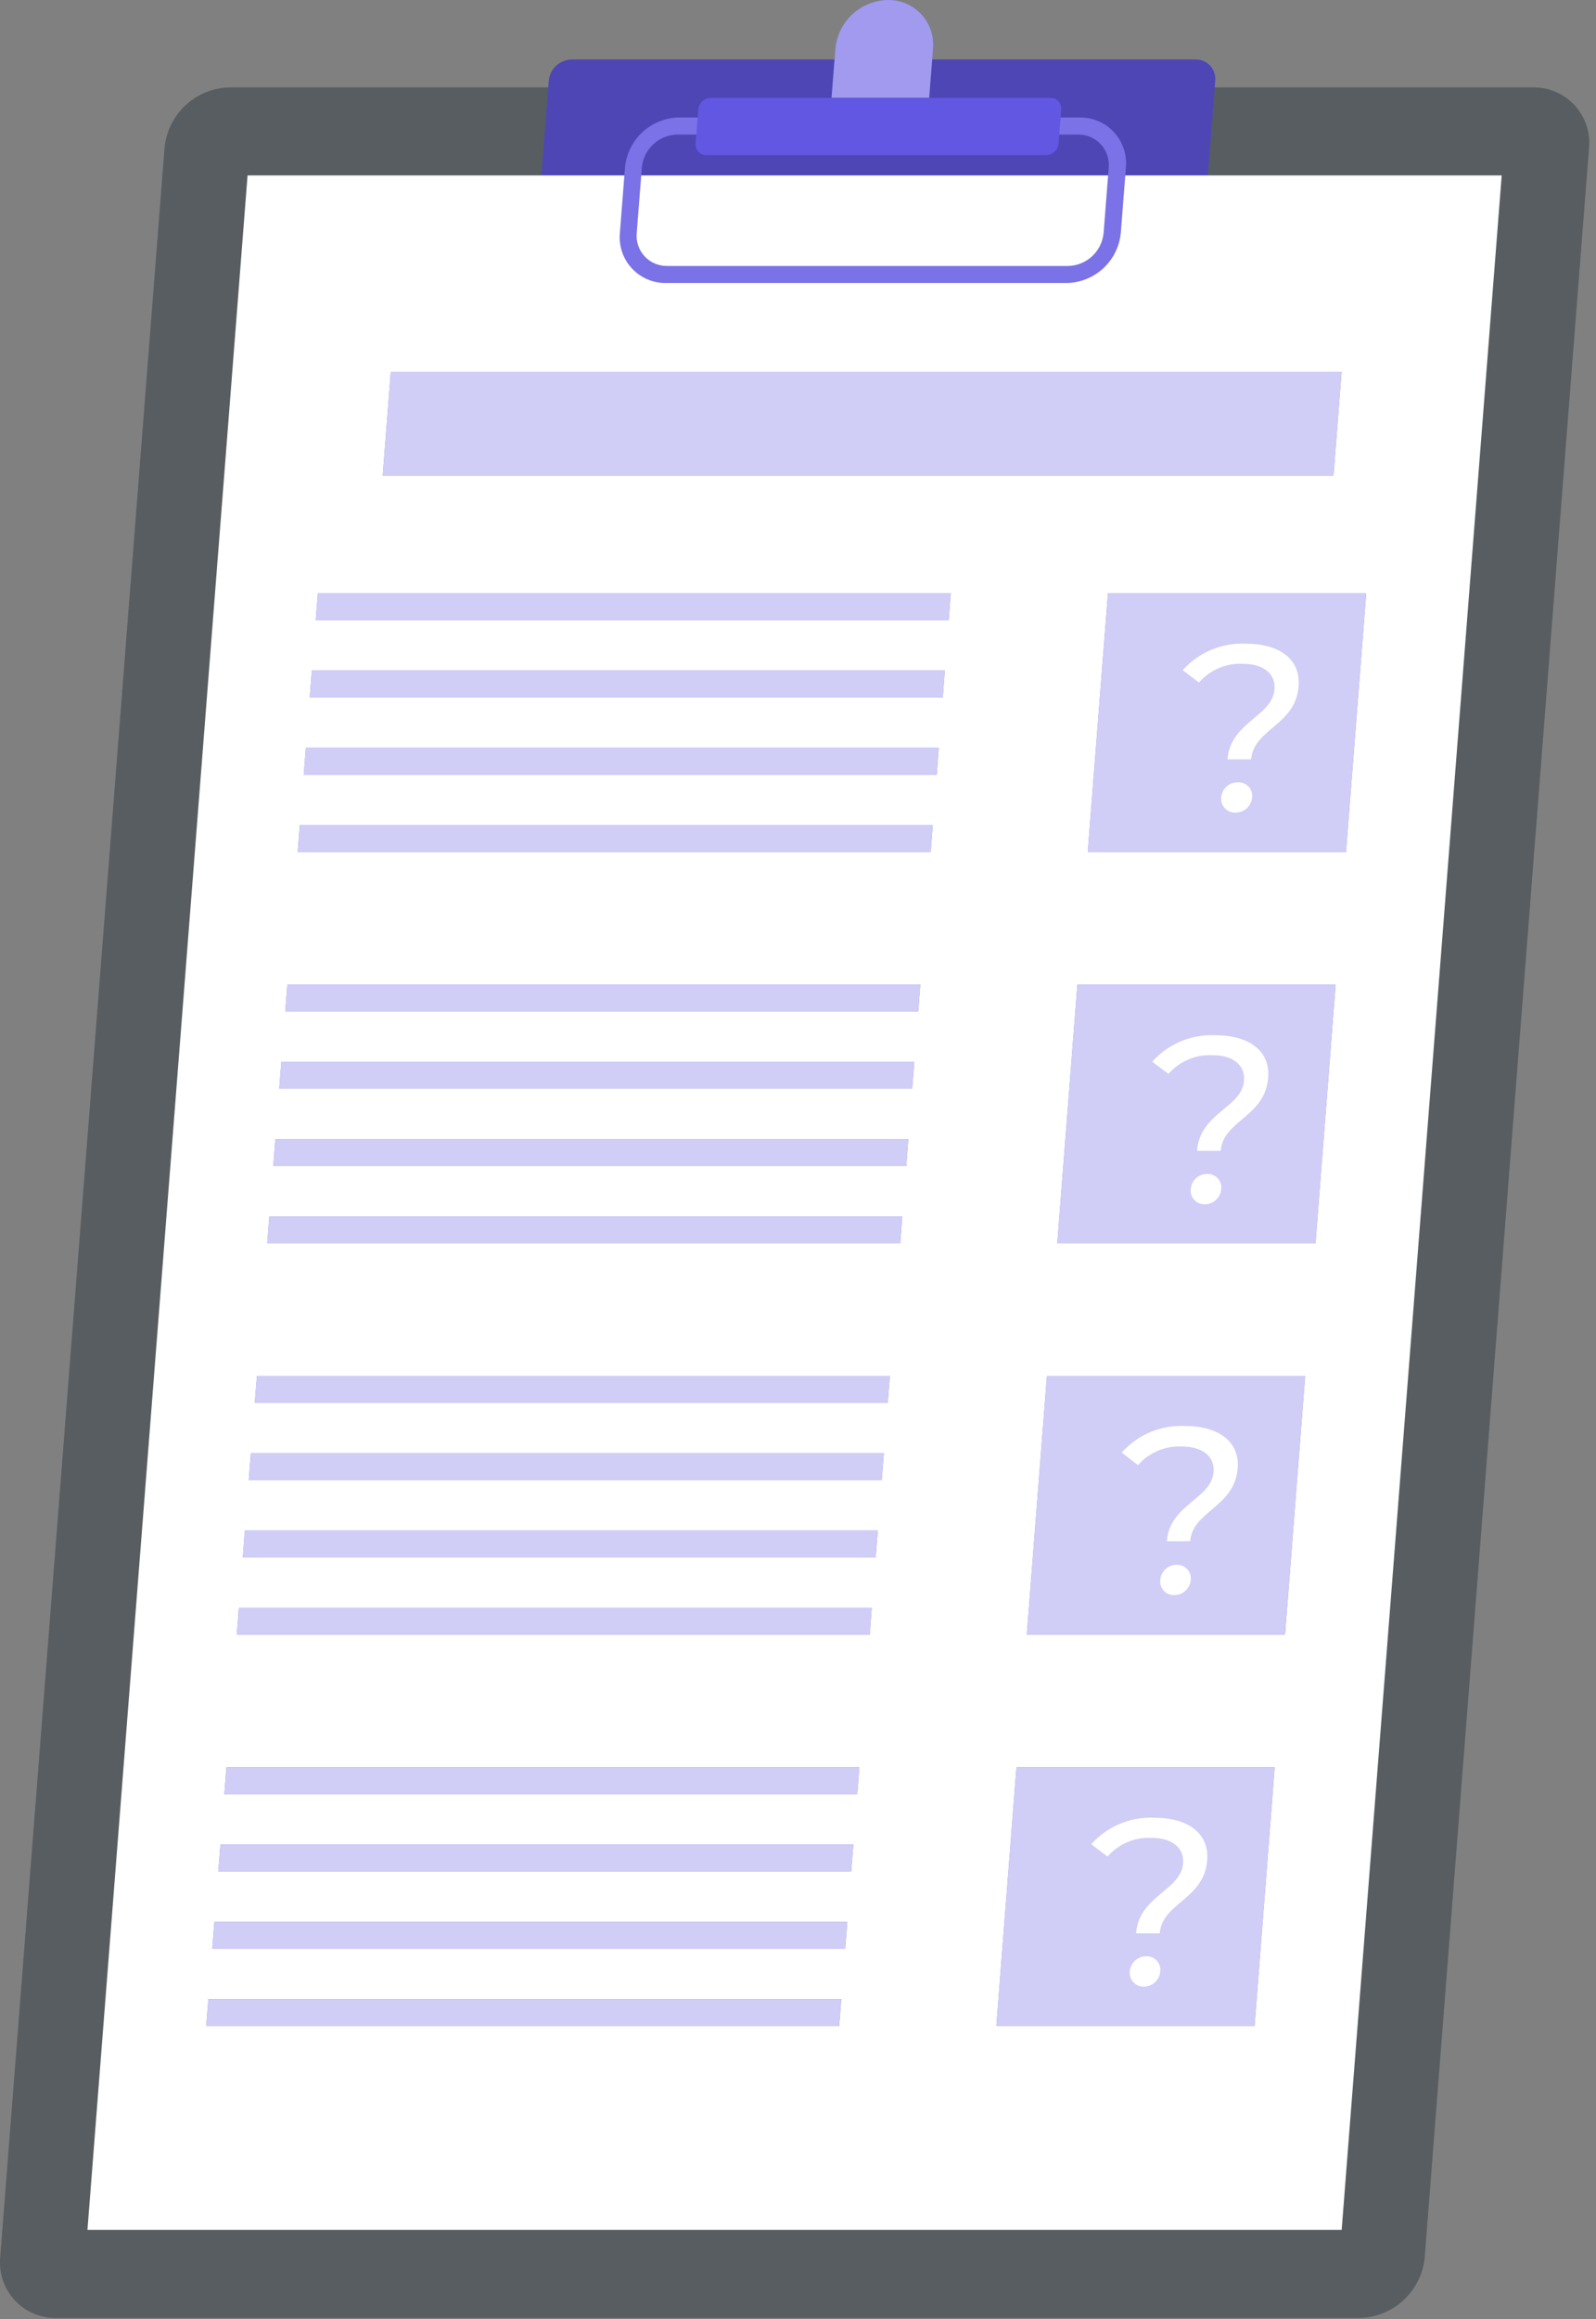<svg width="188" height="273" viewBox="0 0 188 273" fill="none" xmlns="http://www.w3.org/2000/svg">
<rect x="0" y="0" width="188" height="273" fill="#808080" stroke="none"/>
<path d="M160.112 272.851H6.622C5.703 272.865 4.792 272.685 3.947 272.322C3.103 271.96 2.345 271.423 1.723 270.747C1.1 270.071 0.628 269.271 0.337 268.4C0.045 267.528 -0.059 266.605 0.032 265.691L19.382 17.451C19.556 15.516 20.441 13.715 21.864 12.393C23.288 11.071 25.149 10.322 27.092 10.291H180.572C181.491 10.277 182.402 10.457 183.247 10.819C184.092 11.181 184.85 11.718 185.473 12.394C186.096 13.07 186.57 13.87 186.862 14.741C187.155 15.613 187.26 16.536 187.172 17.451L167.822 265.691C167.644 267.624 166.76 269.425 165.337 270.746C163.914 272.067 162.053 272.817 160.112 272.851Z" fill="#2E353A"/>
<path opacity="0.2" d="M160.112 272.851H6.622C5.703 272.865 4.792 272.685 3.947 272.322C3.103 271.96 2.345 271.423 1.723 270.747C1.1 270.071 0.628 269.271 0.337 268.4C0.045 267.528 -0.059 266.605 0.032 265.691L19.382 17.451C19.556 15.516 20.441 13.715 21.864 12.393C23.288 11.071 25.149 10.322 27.092 10.291H180.572C181.491 10.277 182.402 10.457 183.247 10.819C184.092 11.181 184.85 11.718 185.473 12.394C186.096 13.07 186.57 13.87 186.862 14.741C187.155 15.613 187.26 16.536 187.172 17.451L167.822 265.691C167.644 267.624 166.76 269.425 165.337 270.746C163.914 272.067 162.053 272.817 160.112 272.851Z" fill="white"/>
<path d="M139.322 26.521H65.822C65.5 26.526 65.181 26.464 64.886 26.338C64.59 26.212 64.324 26.024 64.106 25.788C63.888 25.552 63.722 25.273 63.62 24.968C63.517 24.663 63.48 24.341 63.512 24.021L64.642 9.511C64.703 8.833 65.013 8.202 65.511 7.739C66.009 7.276 66.661 7.013 67.342 7.001H140.842C141.163 6.996 141.482 7.06 141.777 7.187C142.072 7.315 142.337 7.503 142.554 7.74C142.771 7.977 142.936 8.257 143.037 8.563C143.138 8.868 143.174 9.191 143.142 9.511L142.012 23.981C141.959 24.663 141.655 25.301 141.158 25.771C140.66 26.24 140.006 26.508 139.322 26.521V26.521Z" fill="#6257E2"/>
<path opacity="0.2" d="M139.322 26.521H65.822C65.5 26.526 65.181 26.464 64.886 26.338C64.59 26.212 64.324 26.024 64.106 25.788C63.888 25.552 63.722 25.273 63.62 24.968C63.517 24.663 63.48 24.341 63.512 24.021L64.642 9.511C64.703 8.833 65.013 8.202 65.511 7.739C66.009 7.276 66.661 7.013 67.342 7.001H140.842C141.163 6.996 141.482 7.06 141.777 7.187C142.072 7.315 142.337 7.503 142.554 7.74C142.771 7.977 142.936 8.257 143.037 8.563C143.138 8.868 143.174 9.191 143.142 9.511L142.012 23.981C141.959 24.663 141.655 25.301 141.158 25.771C140.66 26.24 140.006 26.508 139.322 26.521V26.521Z" fill="black"/>
<path d="M109.452 11.511H97.952L98.402 5.751C98.542 4.197 99.252 2.751 100.395 1.689C101.537 0.628 103.032 0.026 104.592 0.001V0.001C105.33 -0.011 106.063 0.133 106.742 0.424C107.421 0.715 108.031 1.145 108.532 1.688C109.034 2.231 109.415 2.873 109.651 3.573C109.886 4.273 109.972 5.015 109.902 5.751L109.452 11.511Z" fill="#6257E2"/>
<path opacity="0.4" d="M109.452 11.511H97.952L98.402 5.751C98.542 4.197 99.252 2.751 100.395 1.689C101.537 0.628 103.032 0.026 104.592 0.001V0.001C105.33 -0.011 106.063 0.133 106.742 0.424C107.421 0.715 108.031 1.145 108.532 1.688C109.034 2.231 109.415 2.873 109.651 3.573C109.886 4.273 109.972 5.015 109.902 5.751L109.452 11.511Z" fill="white"/>
<path d="M158.042 262.481H10.302L29.162 20.651H176.892L158.042 262.481Z" fill="white"/>
<path d="M125.652 33.311H78.452C77.695 33.321 76.945 33.172 76.249 32.873C75.554 32.574 74.93 32.131 74.418 31.575C73.905 31.018 73.516 30.359 73.275 29.642C73.035 28.924 72.948 28.164 73.022 27.411L73.622 19.731C73.767 18.137 74.495 16.654 75.667 15.565C76.839 14.476 78.372 13.859 79.972 13.831H127.182C127.939 13.82 128.689 13.969 129.385 14.268C130.08 14.568 130.705 15.01 131.218 15.566C131.732 16.123 132.122 16.782 132.364 17.499C132.605 18.217 132.693 18.977 132.622 19.731L132.022 27.411C131.872 29.006 131.139 30.489 129.964 31.578C128.789 32.666 127.253 33.283 125.652 33.311V33.311ZM79.792 15.841C78.737 15.858 77.725 16.265 76.952 16.983C76.178 17.701 75.698 18.68 75.602 19.731L75.002 27.411C74.952 27.908 75.008 28.41 75.167 28.884C75.325 29.358 75.581 29.794 75.919 30.162C76.257 30.53 76.669 30.822 77.128 31.02C77.586 31.218 78.082 31.317 78.582 31.311H125.802C126.859 31.293 127.873 30.885 128.648 30.165C129.424 29.445 129.906 28.464 130.002 27.411L130.602 19.731C130.648 19.234 130.589 18.732 130.429 18.26C130.269 17.787 130.012 17.353 129.673 16.986C129.335 16.619 128.923 16.328 128.464 16.13C128.006 15.933 127.511 15.834 127.012 15.841H79.792Z" fill="#6257E2"/>
<g opacity="0.4">
<path opacity="0.4" d="M125.652 33.311H78.452C77.695 33.321 76.945 33.172 76.249 32.873C75.554 32.574 74.93 32.131 74.418 31.575C73.905 31.018 73.516 30.359 73.275 29.642C73.035 28.924 72.948 28.164 73.022 27.411L73.622 19.731C73.767 18.137 74.495 16.654 75.667 15.565C76.839 14.476 78.372 13.859 79.972 13.831H127.182C127.939 13.82 128.689 13.969 129.385 14.268C130.08 14.568 130.705 15.01 131.218 15.566C131.732 16.123 132.122 16.782 132.364 17.499C132.605 18.217 132.693 18.977 132.622 19.731L132.022 27.411C131.872 29.006 131.139 30.489 129.964 31.578C128.789 32.666 127.253 33.283 125.652 33.311V33.311ZM79.792 15.841C78.737 15.858 77.725 16.265 76.952 16.983C76.178 17.701 75.698 18.68 75.602 19.731L75.002 27.411C74.952 27.908 75.008 28.41 75.167 28.884C75.325 29.358 75.581 29.794 75.919 30.162C76.257 30.53 76.669 30.822 77.128 31.02C77.586 31.218 78.082 31.317 78.582 31.311H125.802C126.859 31.293 127.873 30.885 128.648 30.165C129.424 29.445 129.906 28.464 130.002 27.411L130.602 19.731C130.648 19.234 130.589 18.732 130.429 18.26C130.269 17.787 130.012 17.353 129.673 16.986C129.335 16.619 128.923 16.328 128.464 16.13C128.006 15.933 127.511 15.834 127.012 15.841H79.792Z" fill="white"/>
</g>
<path d="M123.212 18.261H83.212C83.035 18.264 82.86 18.231 82.698 18.162C82.535 18.093 82.389 17.99 82.269 17.861C82.149 17.731 82.058 17.578 82.001 17.411C81.945 17.244 81.925 17.066 81.942 16.891L82.252 12.891C82.288 12.519 82.461 12.174 82.735 11.922C83.01 11.669 83.368 11.526 83.742 11.521H123.742C123.918 11.517 124.092 11.551 124.254 11.62C124.416 11.689 124.562 11.791 124.681 11.921C124.8 12.051 124.891 12.204 124.946 12.371C125.001 12.539 125.02 12.716 125.002 12.891L124.692 16.891C124.657 17.261 124.487 17.606 124.214 17.859C123.941 18.112 123.584 18.255 123.212 18.261Z" fill="#6257E2"/>
<path d="M157.082 55.981H45.082L46.032 43.761H158.032L157.082 55.981Z" fill="#6257E2"/>
<path d="M111.752 72.991H37.191L37.441 69.841H112.002L111.752 72.991Z" fill="#6257E2"/>
<path d="M111.052 82.091H36.492L36.732 78.931H111.292L111.052 82.091Z" fill="#6257E2"/>
<path d="M110.342 91.191H35.782L36.022 88.031H110.582L110.342 91.191Z" fill="#6257E2"/>
<path d="M109.632 100.281H35.072L35.312 97.131H109.872L109.632 100.281Z" fill="#6257E2"/>
<path d="M158.552 100.281H128.132L130.512 69.841H160.932L158.552 100.281Z" fill="#6257E2"/>
<path d="M150.132 81.141C150.272 79.361 148.892 78.141 146.392 78.141C145.421 78.094 144.453 78.268 143.559 78.649C142.666 79.03 141.87 79.609 141.232 80.341L139.312 78.891C140.244 77.85 141.396 77.03 142.685 76.491C143.973 75.951 145.366 75.705 146.762 75.771C150.762 75.771 153.222 77.641 152.972 80.771C152.612 85.421 147.662 85.771 147.382 89.381H144.592C144.942 84.981 149.882 84.341 150.132 81.141ZM143.852 93.871C143.888 93.372 144.117 92.907 144.49 92.575C144.864 92.242 145.352 92.069 145.852 92.091C146.082 92.082 146.311 92.123 146.523 92.211C146.736 92.299 146.927 92.433 147.082 92.602C147.238 92.771 147.356 92.972 147.426 93.192C147.497 93.41 147.519 93.642 147.492 93.871C147.454 94.354 147.235 94.806 146.88 95.136C146.524 95.466 146.057 95.65 145.572 95.651C145.336 95.668 145.099 95.634 144.879 95.549C144.658 95.465 144.458 95.334 144.294 95.164C144.13 94.994 144.005 94.79 143.929 94.567C143.852 94.343 143.826 94.106 143.852 93.871V93.871Z" fill="white"/>
<path d="M108.162 119.061H33.602L33.852 115.901H108.412L108.162 119.061Z" fill="#6257E2"/>
<path d="M107.452 128.151H32.892L33.142 125.001H107.702L107.452 128.151Z" fill="#6257E2"/>
<path d="M106.752 137.251H32.192L32.432 134.101H106.992L106.752 137.251Z" fill="#6257E2"/>
<path d="M106.042 146.351H31.482L31.722 143.191H106.282L106.042 146.351Z" fill="#6257E2"/>
<path d="M154.962 146.351H124.542L126.912 115.901H157.332L154.962 146.351Z" fill="#6257E2"/>
<path d="M146.542 127.211C146.682 125.421 145.302 124.211 142.802 124.211C141.831 124.164 140.863 124.338 139.969 124.719C139.076 125.1 138.28 125.679 137.642 126.411L135.722 124.981C136.653 123.939 137.805 123.118 139.094 122.578C140.382 122.038 141.776 121.793 143.172 121.861C147.172 121.861 149.632 123.731 149.382 126.861C149.022 131.511 144.072 131.861 143.792 135.471H141.002C141.342 130.981 146.292 130.411 146.542 127.211ZM140.262 139.981C140.295 139.489 140.516 139.029 140.879 138.696C141.242 138.363 141.719 138.182 142.212 138.191C142.442 138.182 142.673 138.223 142.886 138.312C143.099 138.401 143.291 138.535 143.447 138.705C143.603 138.876 143.72 139.078 143.79 139.298C143.86 139.519 143.881 139.751 143.852 139.981C143.812 140.464 143.592 140.914 143.237 141.243C142.882 141.573 142.416 141.757 141.932 141.761C141.7 141.771 141.469 141.73 141.255 141.643C141.04 141.555 140.847 141.423 140.688 141.254C140.53 141.085 140.41 140.884 140.336 140.664C140.262 140.444 140.237 140.211 140.262 139.981V139.981Z" fill="white"/>
<path d="M104.572 165.121H30.012L30.262 161.971H104.822L104.572 165.121Z" fill="#6257E2"/>
<path d="M103.862 174.221H29.302L29.552 171.061H104.112L103.862 174.221Z" fill="#6257E2"/>
<path d="M103.152 183.321H28.602L28.842 180.161H103.402L103.152 183.321Z" fill="#6257E2"/>
<path d="M102.452 192.411H27.892L28.132 189.261H102.692L102.452 192.411Z" fill="#6257E2"/>
<path d="M151.372 192.411H120.952L123.322 161.971H153.742L151.372 192.411Z" fill="#6257E2"/>
<path d="M142.952 173.271C143.092 171.491 141.712 170.271 139.202 170.271C138.233 170.225 137.266 170.4 136.374 170.781C135.483 171.162 134.689 171.739 134.052 172.471L132.132 170.981C133.063 169.939 134.215 169.118 135.504 168.578C136.792 168.038 138.186 167.793 139.582 167.861C143.582 167.861 146.032 169.721 145.792 172.811C145.432 177.471 140.482 177.811 140.202 181.421H137.452C137.752 177.091 142.702 176.471 142.952 173.271ZM136.672 185.981C136.707 185.491 136.929 185.033 137.292 184.702C137.655 184.371 138.131 184.192 138.622 184.201C138.852 184.192 139.081 184.233 139.293 184.321C139.506 184.41 139.697 184.543 139.852 184.712C140.008 184.881 140.126 185.082 140.196 185.301C140.267 185.52 140.289 185.752 140.262 185.981C140.224 186.464 140.005 186.916 139.65 187.246C139.294 187.576 138.827 187.76 138.342 187.761C138.11 187.772 137.878 187.733 137.663 187.646C137.447 187.56 137.253 187.427 137.094 187.257C136.935 187.088 136.815 186.886 136.742 186.666C136.669 186.445 136.645 186.211 136.672 185.981V185.981Z" fill="white"/>
<path d="M100.982 211.191H26.422L26.672 208.031H101.232L100.982 211.191Z" fill="#6257E2"/>
<path d="M100.272 220.291H25.712L25.962 217.131H100.522L100.272 220.291Z" fill="#6257E2"/>
<path d="M99.562 229.381H25.002L25.252 226.231H99.812L99.562 229.381Z" fill="#6257E2"/>
<path d="M98.852 238.481H24.292L24.542 235.321H99.102L98.852 238.481Z" fill="#6257E2"/>
<path d="M147.782 238.481H117.362L119.732 208.031H150.152L147.782 238.481Z" fill="#6257E2"/>
<path d="M139.362 219.341C139.502 217.551 138.122 216.341 135.612 216.341C134.643 216.295 133.676 216.469 132.784 216.85C131.892 217.231 131.098 217.809 130.462 218.541L128.542 217.091C129.473 216.049 130.625 215.228 131.914 214.688C133.202 214.148 134.596 213.903 135.992 213.971C139.992 213.971 142.442 215.841 142.202 218.971C141.842 223.621 136.892 223.971 136.612 227.581H133.822C134.162 223.151 139.112 222.541 139.362 219.341ZM133.082 232.071C133.115 231.579 133.336 231.119 133.699 230.786C134.062 230.453 134.539 230.272 135.032 230.281C135.262 230.272 135.493 230.313 135.706 230.402C135.919 230.491 136.111 230.625 136.267 230.795C136.423 230.966 136.54 231.168 136.61 231.388C136.68 231.609 136.701 231.841 136.672 232.071C136.632 232.554 136.412 233.004 136.057 233.333C135.702 233.663 135.236 233.847 134.752 233.851C134.52 233.861 134.289 233.82 134.075 233.733C133.86 233.646 133.667 233.513 133.508 233.344C133.35 233.175 133.23 232.974 133.156 232.754C133.082 232.534 133.057 232.301 133.082 232.071V232.071Z" fill="white"/>
<path opacity="0.7" d="M157.082 55.981H45.082L46.032 43.761H158.032L157.082 55.981Z" fill="white"/>
<path opacity="0.7" d="M111.752 72.991H37.191L37.441 69.841H112.002L111.752 72.991Z" fill="white"/>
<path opacity="0.7" d="M111.052 82.091H36.492L36.732 78.931H111.292L111.052 82.091Z" fill="white"/>
<path opacity="0.7" d="M110.342 91.191H35.782L36.022 88.031H110.582L110.342 91.191Z" fill="white"/>
<path opacity="0.7" d="M109.632 100.281H35.072L35.312 97.131H109.872L109.632 100.281Z" fill="white"/>
<path opacity="0.7" d="M158.552 100.281H128.132L130.512 69.841H160.932L158.552 100.281Z" fill="white"/>
<path opacity="0.7" d="M108.162 119.061H33.602L33.852 115.901H108.412L108.162 119.061Z" fill="white"/>
<path opacity="0.7" d="M107.452 128.151H32.892L33.142 125.001H107.702L107.452 128.151Z" fill="white"/>
<path opacity="0.7" d="M106.752 137.251H32.192L32.432 134.101H106.992L106.752 137.251Z" fill="white"/>
<path opacity="0.7" d="M106.042 146.351H31.482L31.722 143.191H106.282L106.042 146.351Z" fill="white"/>
<path opacity="0.7" d="M154.962 146.351H124.542L126.912 115.901H157.332L154.962 146.351Z" fill="white"/>
<path opacity="0.7" d="M104.572 165.121H30.012L30.262 161.971H104.822L104.572 165.121Z" fill="white"/>
<path opacity="0.7" d="M103.862 174.221H29.302L29.552 171.061H104.112L103.862 174.221Z" fill="white"/>
<path opacity="0.7" d="M103.152 183.321H28.602L28.842 180.161H103.402L103.152 183.321Z" fill="white"/>
<path opacity="0.7" d="M102.452 192.411H27.892L28.132 189.261H102.692L102.452 192.411Z" fill="white"/>
<path opacity="0.7" d="M151.372 192.411H120.952L123.322 161.971H153.742L151.372 192.411Z" fill="white"/>
<path opacity="0.7" d="M100.982 211.191H26.422L26.672 208.031H101.232L100.982 211.191Z" fill="white"/>
<path opacity="0.7" d="M100.272 220.291H25.712L25.962 217.131H100.522L100.272 220.291Z" fill="white"/>
<path opacity="0.7" d="M99.562 229.381H25.002L25.252 226.231H99.812L99.562 229.381Z" fill="white"/>
<path opacity="0.7" d="M98.852 238.481H24.292L24.542 235.321H99.102L98.852 238.481Z" fill="white"/>
<path opacity="0.7" d="M147.782 238.481H117.362L119.732 208.031H150.152L147.782 238.481Z" fill="white"/>
</svg>
